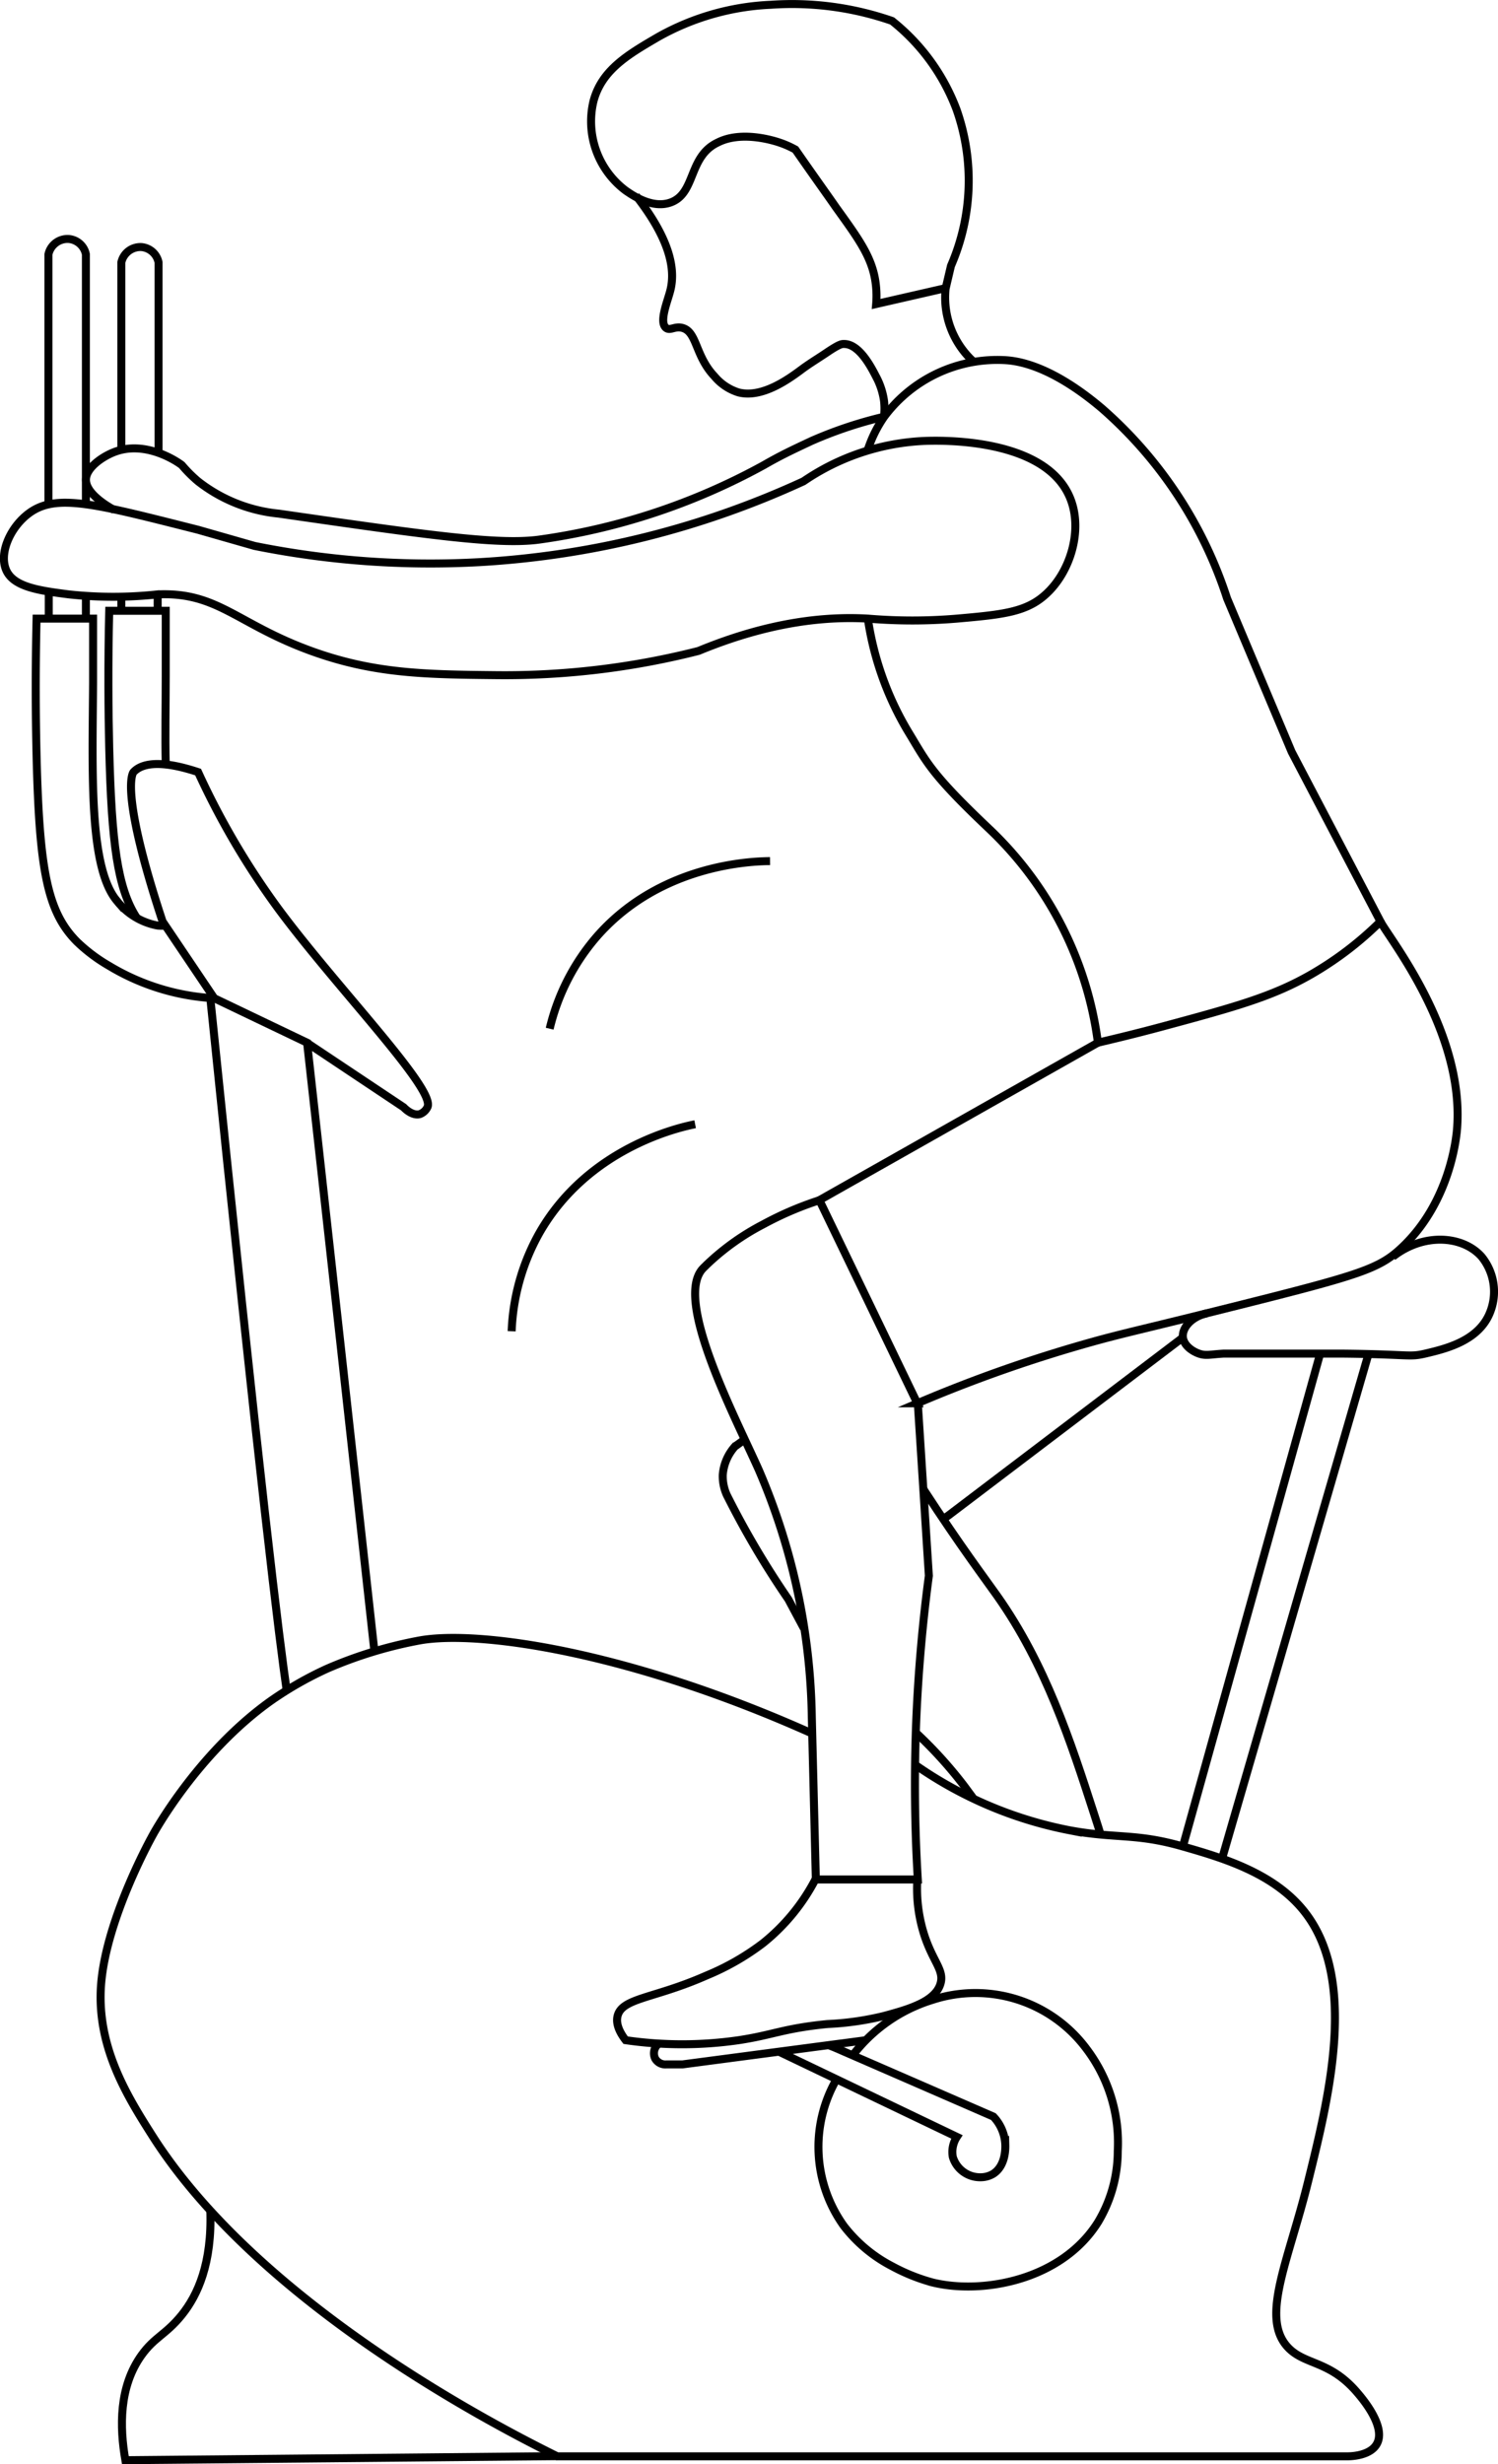 <svg xmlns="http://www.w3.org/2000/svg" viewBox="0 0 185.56 305.09"><defs><style>.cls-1{fill:none;stroke:#000;stroke-miterlimit:8;stroke-width:0.99px;}</style></defs><g id="Calque_2" data-name="Calque 2"><g id="Vélo"><path class="cls-1" d="M3.53,63.59c3.37-2.55,8.09-1.26,21,2h0l7,2a110.14,110.14,0,0,0,28,2,111,111,0,0,0,40-10,28.75,28.75,0,0,1,15-5c1.79-.06,15.18-.49,18.11,7.28,1.48,3.92-.09,9-3.11,11.72-2.41,2.2-5.31,2.5-11,3a65.79,65.79,0,0,1-11,0c-4.85-.28-11.88.23-21,4a97.45,97.45,0,0,1-25,3c-8.81-.09-15.17-.16-23-3-9.21-3.35-11.55-7.32-19-7a51.19,51.19,0,0,1-11,0c-3.67-.47-6.84-.91-7.76-3S1.26,65.3,3.53,63.59Z"/><path class="cls-1" d="M109.53,51.59h0a51.65,51.65,0,0,0-9,3c-2.58,1.21-3.87,1.82-5.92,3A80.71,80.71,0,0,1,66.7,66.82c-5.12.67-14.13-.63-32.17-3.23a19.2,19.2,0,0,1-10-4,16.77,16.77,0,0,1-2-2C22,57.17,18,54.42,14.07,56c-1.46.58-3.52,2-3.42,3.51.11,1.67,2.63,3.13,3.34,3.54l.08,0"/><path class="cls-1" d="M107.53,55.59a15.53,15.53,0,0,1,2-4,17.48,17.48,0,0,1,15-7c1.39.09,5.55.53,12,6A52.82,52.82,0,0,1,152,74.09l8,19q5.5,10.5,11,21a41.84,41.84,0,0,1-8.5,6.5c-4.83,2.79-9.45,4.06-18.5,6.5-3.34.9-6.12,1.56-8,2a44.27,44.27,0,0,0-13.5-26.5c-7.29-6.9-7.73-8.28-10-12a38.06,38.06,0,0,1-5-14"/><path class="cls-1" d="M136,129.09l-34.5,19.5q6.07,12.57,12.13,25.15a175.13,175.13,0,0,1,22.37-7.8c3.95-1.07,5.77-1.41,17.5-4.35,14.9-3.73,17.31-4.52,20-7,6.23-5.74,6.94-14.06,7-15,.86-12-8.48-23.48-9.5-25.5"/><path class="cls-1" d="M101.53,148.59a40.85,40.85,0,0,0-7,3,30.24,30.24,0,0,0-7,5c-.21.21-.39.38-.5.5C83.49,161,91.06,175.41,94,182a80.27,80.27,0,0,1,6.56,30.59q.25,10,.5,20.1h12.63a195.67,195.67,0,0,1-.13-21.1c.29-5.89.82-11.41,1.5-16.5h0q-.68-10.68-1.37-21.35"/><path class="cls-1" d="M146.53,165.59l-29,22-.68.49"/><path class="cls-1" d="M172.53,155.59c3.82-3,8.68-2.62,11,0a6.87,6.87,0,0,1,1,7c-1.44,3.46-5.5,4.41-8,5-2,.46-1.81.09-10,0h-15c-1.65.1-2.16.29-3,0s-1.87-1-2-2c-.14-1.17,1.05-2.59,3-3"/><path class="cls-1" d="M92.24,178.22l-1.21.87a6,6,0,0,0-1.5,3.5,5.63,5.63,0,0,0,.5,2.5A109.2,109.2,0,0,0,97.65,198l1.92,3.59"/><path class="cls-1" d="M113.53,214.59a52.63,52.63,0,0,1,5.5,6c.53.67,1,1.34,1.5,2"/><path class="cls-1" d="M101,232.69a24.73,24.73,0,0,1-6.5,7.9,31,31,0,0,1-7,4c-6.49,2.87-10.43,2.74-11,5-.15.61-.1,1.57,1,3a48.69,48.69,0,0,0,14,0c4.27-.64,5.53-1.46,11-2a36,36,0,0,0,7-1c2.91-.79,6.34-1.73,7-4,.49-1.66-.91-2.67-2-6a18.9,18.9,0,0,1-.87-6.9"/><path class="cls-1" d="M100.53,214.59c-22.45-10.05-41.09-12.81-48.5-11.5a53,53,0,0,0-11.5,3.5,43.92,43.92,0,0,0-7,4c-9.12,6.5-14.55,16.5-14.55,16.5s-5.77,10.23-6.45,18.5c-.63,7.76,3.21,13.92,6.45,19,13.46,21,43.1,36.08,50.05,39.52h97.89c.82,0,2.85-.19,3.61-1.5,1.27-2.17-1.9-5.81-2.5-6.5-3.4-3.91-6.42-3.28-8.5-5.5-3.44-3.69.07-10.66,2.5-20.5,2.59-10.44,6.22-25.1-.5-33.5-3.82-4.79-10.3-6.65-15-8-5.84-1.68-8.22-.94-14-2a49.87,49.87,0,0,1-19-8"/><path class="cls-1" d="M26,123.09c6.27,61.31,8.66,80.39,9.53,86.32"/><path class="cls-1" d="M38,129.09l12,8s1,1.11,2,.85a1.7,1.7,0,0,0,.94-.85c1.16-2.13-11.16-14.73-18.4-24.5a96.34,96.34,0,0,1-10-17c-4.75-1.57-7-1.07-8,0,0,0-1.88,1.92,3.6,18.5h0l6.4,9.5,11.5,5.5q4.19,37.72,8.35,75.45"/><path class="cls-1" d="M26.53,123.59a28.24,28.24,0,0,1-13-4,20.57,20.57,0,0,1-4-3c-3.66-3.69-4.65-8.79-5-23-.11-4.56-.16-10.32,0-17h7c0,1.76,0,4.56,0,8-.08,11.34-.51,22.93,3,27a8.3,8.3,0,0,0,5,3,5.42,5.42,0,0,0,1,0"/><path class="cls-1" d="M16.93,113.62c-2.37-3.65-3.11-9.16-3.4-21-.11-4.56-.16-10.32,0-17h7c0,1.76,0,4.56,0,8,0,3.73-.09,7.49,0,11"/><path class="cls-1" d="M117.28,35.64l-8.75,2a11.9,11.9,0,0,0,0-2c-.28-3.52-2-5.83-5-10-1-1.45-2.76-3.89-5-7.12a11.47,11.47,0,0,0-2-.88c-.74-.25-4.7-1.48-7.61,0C85.21,19.37,86.24,24,83,25.09c-2.26.76-4.66-.92-5.5-1.5a10.71,10.71,0,0,1-4-11c1-3.93,4.32-5.85,8-8a31.2,31.2,0,0,1,14-4,37.8,37.8,0,0,1,15,2,25.44,25.44,0,0,1,8,11,26.45,26.45,0,0,1-.7,19.32s-.67,2.83-.67,2.86a10.76,10.76,0,0,0,3.27,8.83l.33.3"/><path class="cls-1" d="M78.79,24.24C83.29,30,83.66,33.69,83,36.09c-.34,1.3-1.38,3.79-.5,4.5.51.4,1.07-.23,2,0,1.86.46,1.58,3.45,4,6a6.32,6.32,0,0,0,3,2c3,.75,6.38-1.79,8-3,1-.72,2-1.32,3-2,1.49-1,1.78-1,2-1,1.88-.06,3.35,2.74,4,4a9,9,0,0,1,1,3,8.34,8.34,0,0,1,0,2"/><path class="cls-1" d="M96.46,254l22.07,10.56a3.4,3.4,0,0,0-.5,2.5,3.53,3.53,0,0,0,3.5,2.5,3,3,0,0,0,1.52-.44c1.53-1,1.49-3.14,1.48-3.56a5.36,5.36,0,0,0-1.48-3.51l-19.52-8.49-.9-.36"/><path class="cls-1" d="M105.53,254.59a19.69,19.69,0,0,1,10-7,17.14,17.14,0,0,1,19,6,19.27,19.27,0,0,1,3.93,12.72,17.16,17.16,0,0,1-2.43,8.78c-4.53,7.25-14.35,9-20.5,7.5a23.25,23.25,0,0,1-5-2,18,18,0,0,1-6-5,16.79,16.79,0,0,1-1-18"/><line class="cls-1" x1="163.53" y1="167.59" x2="146.53" y2="228.59"/><path class="cls-1" d="M169.53,167.59l-18,62-.07.31"/><path class="cls-1" d="M136.38,227.27c-.19-.62-.48-1.55-.85-2.68-2.91-9-6-18.5-12-27-1.41-2-4.59-6.22-9-13l-.2-.32"/><path class="cls-1" d="M81.62,253a1.5,1.5,0,0,0-.45,1.89,1.46,1.46,0,0,0,1.36.7h2l22.75-3"/><path class="cls-1" d="M10.64,62.44V31.49a2.37,2.37,0,0,0-2.11-1.9A2.42,2.42,0,0,0,6,31.49v31"/><path class="cls-1" d="M19.64,56.11V32.49a2.37,2.37,0,0,0-2.11-1.9,2.42,2.42,0,0,0-2.5,1.9V55.6"/><polyline class="cls-1" points="6.04 73.24 6.04 76.4 6.04 76.63"/><line class="cls-1" x1="10.64" y1="73.8" x2="10.64" y2="76.59"/><line class="cls-1" x1="15.03" y1="73.88" x2="15.03" y2="75.59"/><line class="cls-1" x1="19.53" y1="73.59" x2="19.53" y2="75.59"/><path class="cls-1" d="M26.05,273.64c.24,6.59-1.56,10.51-3.52,12.95s-3.38,2.74-5,5c-2.8,3.91-2.72,8.9-2,13l53.5-.5"/><path class="cls-1" d="M63.38,164.82a26.88,26.88,0,0,1,3.47-12.23c6-10.44,17.19-13,19.26-13.4"/><path class="cls-1" d="M68.09,127.36A26.9,26.9,0,0,1,73.89,116c7.91-9.08,19.39-9.37,21.5-9.39"/><line class="cls-1" x1="107.59" y1="55.43" x2="107.46" y2="55.77"/></g></g></svg>